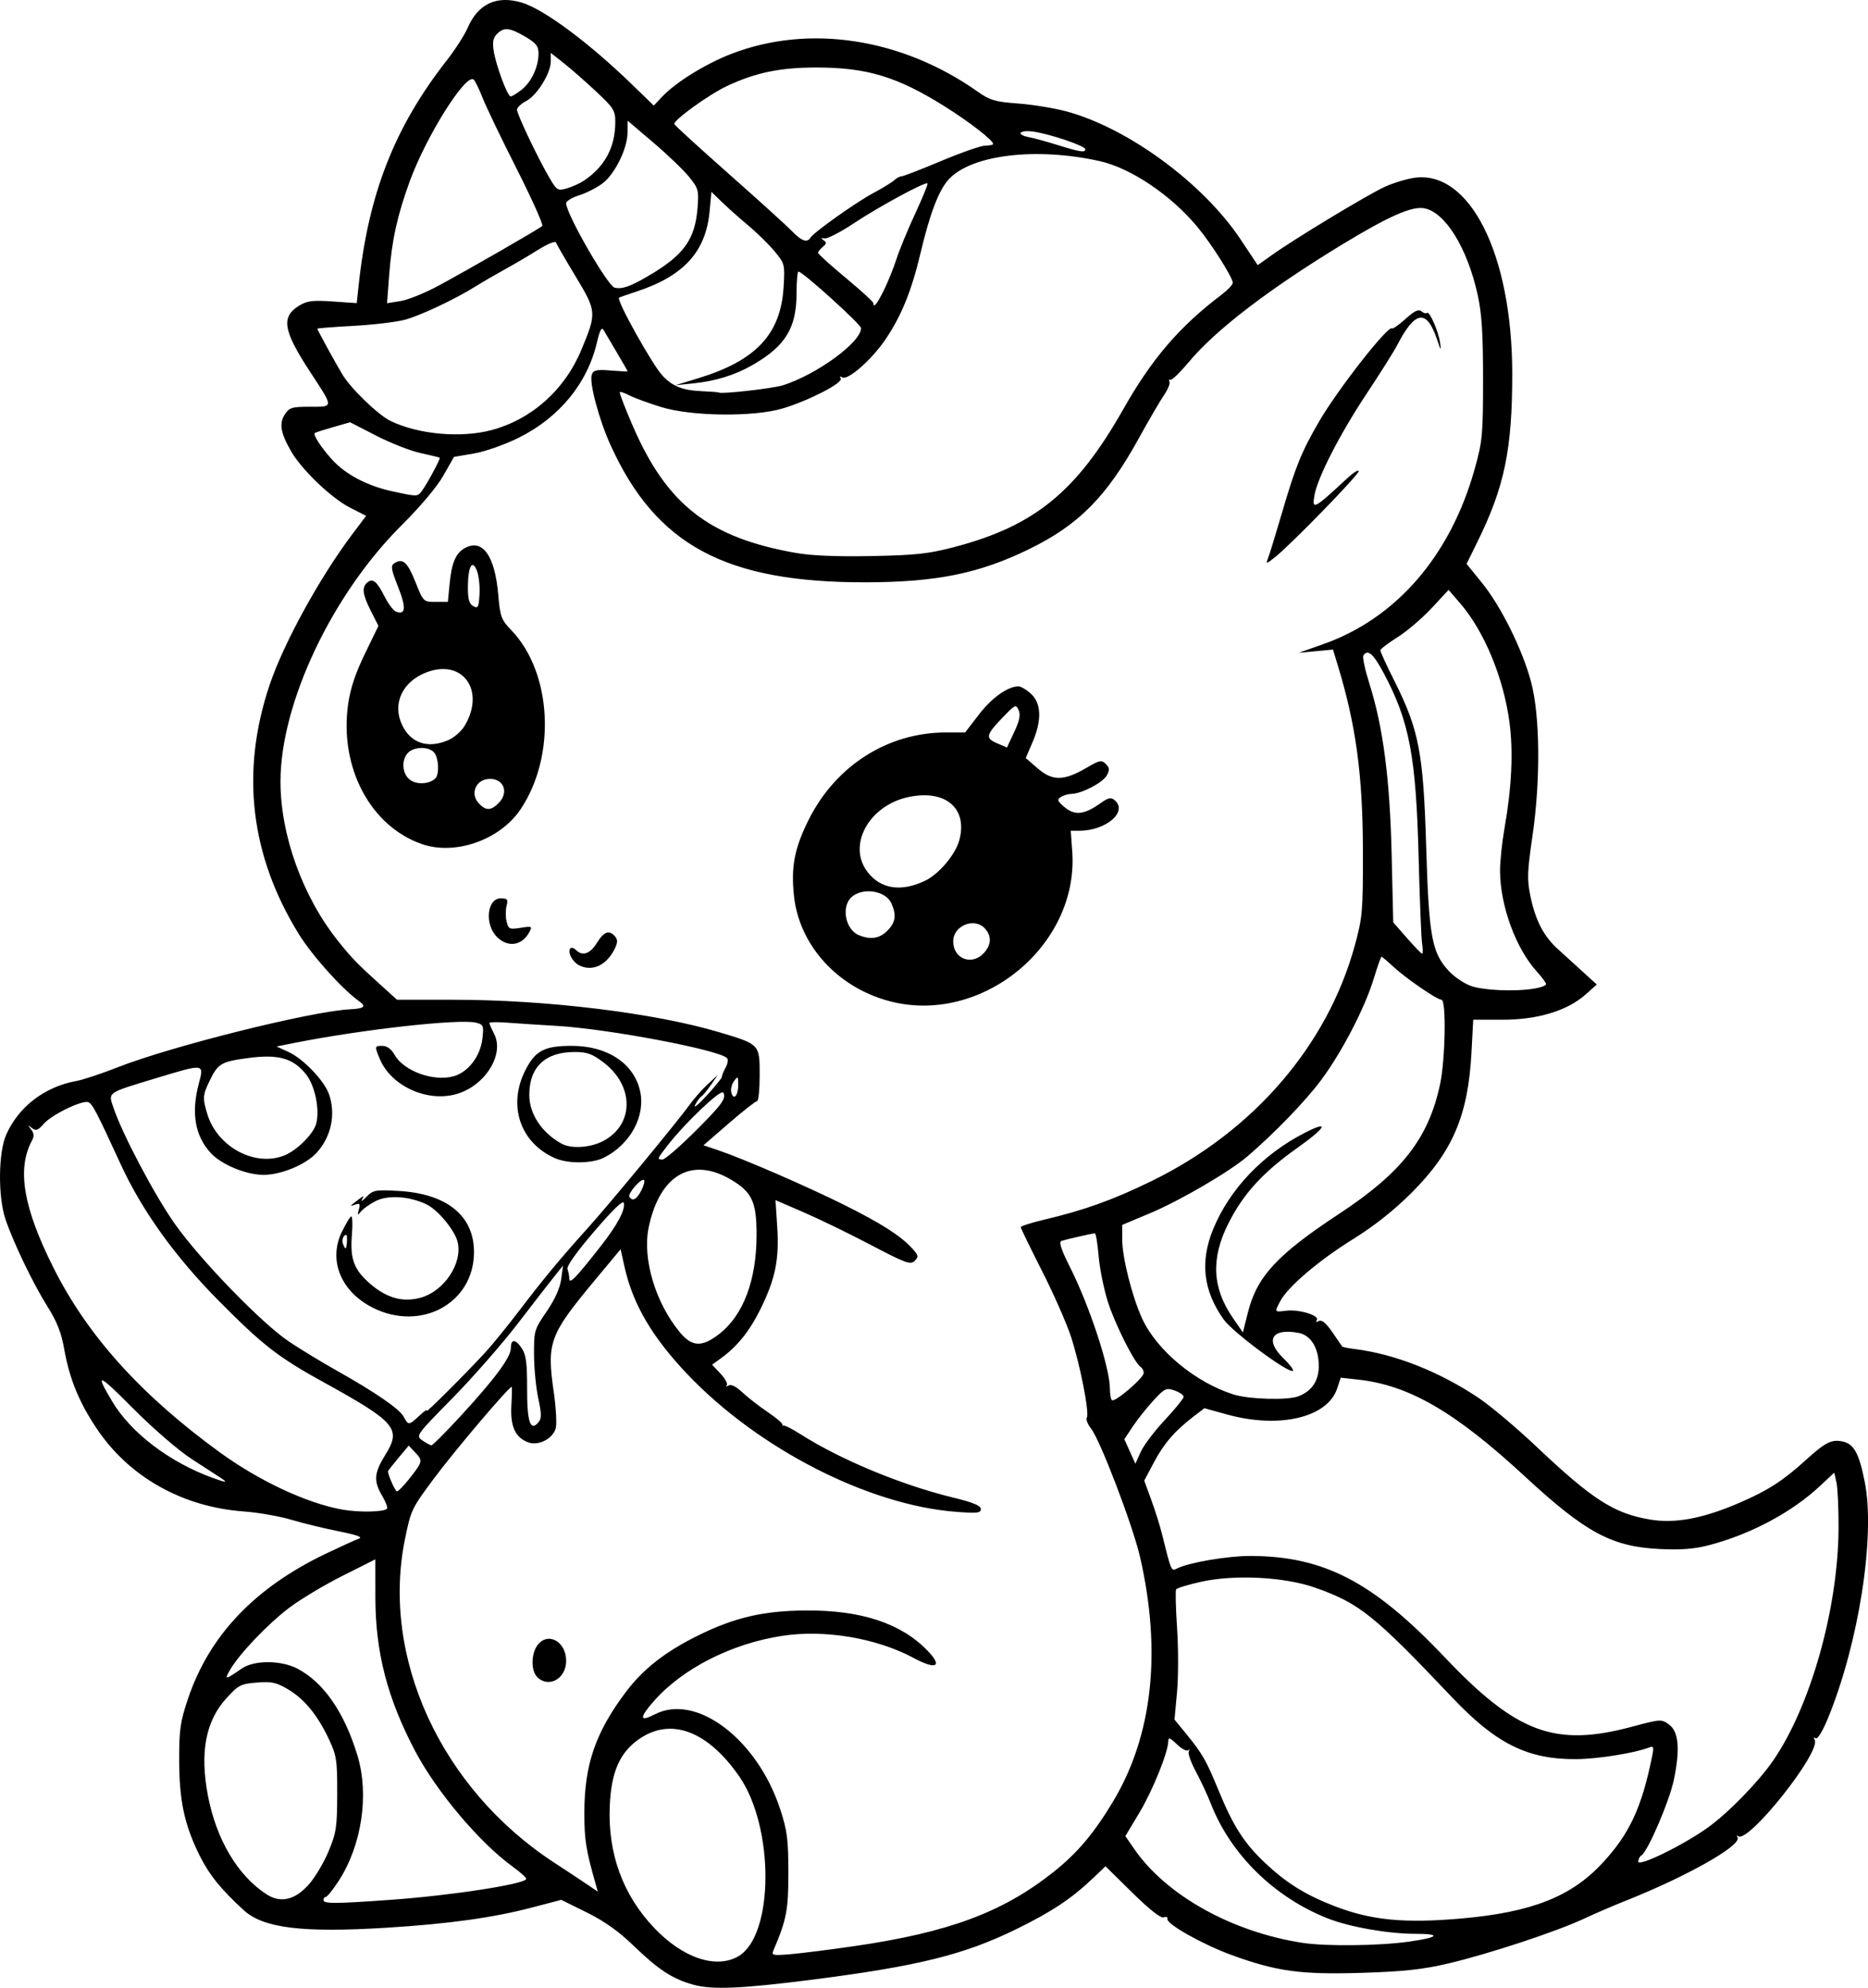 <?xml version="1.0" encoding="UTF-8" standalone="no"?>
<!-- Created with Inkscape (http://www.inkscape.org/) -->

<svg
   width="160.894mm"
   height="171.172mm"
   viewBox="0 0 160.894 171.172"
   version="1.1"
   id="svg1"
   xml:space="preserve"
   xmlns="http://www.w3.org/2000/svg"
   xmlns:svg="http://www.w3.org/2000/svg"><defs
     id="defs1" /><g
     id="layer1"
     transform="translate(-154.769,-545.551)"><path
       style="fill:#000000"
       d="m 214.453,716.449 c -1.796,-0.506 -2.974,-1.281 -5.176,-3.407 -1.235,-1.192 -2.481,-2.072 -3.983,-2.813 l -2.186,-1.078 -2.499,0.656 c -3.36,0.883 -7.19,1.415 -12.573,1.747 -7.226,0.446 -10.583,0.035 -12.267,-1.505 -1.974,-1.805 -2.995,-3.071 -3.819,-4.739 -1.306,-2.642 -1.745,-4.707 -1.75,-8.237 -0.003,-2.567 0.098,-3.266 0.754,-5.22 1.842,-5.481 5.756,-9.592 11.942,-12.541 1.237,-0.59 2.487,-1.157 2.778,-1.26 0.372,-0.132 -0.139,-0.32 -1.72,-0.634 -1.237,-0.246 -3.082,-0.695 -4.101,-0.998 -1.019,-0.303 -2.857,-0.625 -4.085,-0.714 -5.298,-0.386 -9.885,-2.972 -12.679,-7.149 -1.526,-2.281 -2.342,-4.289 -2.802,-6.893 -0.24,-1.359 -0.625,-2.329 -1.426,-3.598 -1.213,-1.921 -2.92,-5.463 -3.616,-7.506 -0.659,-1.934 -0.628,-5.746 0.06,-7.302 1.063,-2.403 3.309,-4.123 6.027,-4.616 0.582,-0.106 2.189,-0.638 3.572,-1.183 4.572,-1.803 16.613,-4.813 19.966,-4.991 1.299,-0.069 1.481,-0.232 0.803,-0.719 -1.462,-1.051 -4.024,-3.909 -5.176,-5.775 -4.173,-6.759 -5.019,-13.961 -2.515,-21.419 1.207,-3.595 4.312,-9.257 7.127,-12.996 l 1.195,-1.587 -1.39,-0.707 c -1.589,-0.808 -4.129,-3.232 -5.057,-4.826 -0.92,-1.581 -1.066,-2.422 -0.557,-3.201 0.388,-0.592 0.609,-0.66 2.174,-0.66 2.056,0 2.056,0.126 0.004,-3.007 -2.332,-3.56 -2.524,-4.737 -0.931,-5.706 0.676,-0.411 1.16,-0.47 2.88,-0.352 l 2.067,0.142 0.168,-1.558 c 0.85,-7.894 3.089,-13.596 7.601,-19.365 0.717,-0.917 1.52,-2.167 1.784,-2.778 0.896,-2.074 2.496,-2.823 4.66,-2.18 1.897,0.563 5.785,3.451 9.517,7.07 l 1.856,1.799 0.729,-0.772 c 1.172,-1.241 3.741,-2.829 5.969,-3.688 6.686,-2.578 14.679,-1.347 21.215,3.269 1.043,0.736 1.485,0.866 3.44,1.01 1.234,0.09 3.098,0.392 4.143,0.67 5.316,1.414 11.821,6.187 15.054,11.046 l 1.468,2.206 1.24,-0.883 c 2.007,-1.428 8.273,-5.212 9.707,-5.863 0.728,-0.33 1.868,-0.679 2.533,-0.775 4.786,-0.69 8.435,6.592 8.443,16.852 0.005,6.522 -0.664,9.756 -3,14.499 l -0.933,1.895 1.327,1.635 c 1.643,2.026 3.474,5.717 4.224,8.515 0.78,2.912 0.831,8.459 0.122,13.303 -0.447,3.054 -0.47,3.727 -0.177,5.145 0.433,2.095 1.137,3.459 2.36,4.567 0.538,0.487 1.513,1.375 2.168,1.972 l 1.191,1.086 -0.971,0.863 c -1.567,1.393 -4.112,2.167 -7.129,2.167 h -2.544 l -0.147,2.79 c -0.288,5.468 -1.624,8.585 -5.209,12.159 -1.485,1.48 -3.2,2.834 -5.015,3.959 -2.93,1.817 -5.623,4.113 -6.253,5.331 -0.5,0.968 -0.519,0.939 0.526,0.817 1.114,-0.13 2.871,0.408 2.626,0.804 -0.097,0.156 -0.062,0.214 0.076,0.128 0.347,-0.214 0.675,0.049 1.411,1.132 0.346,0.509 0.66,0.968 0.698,1.019 0.038,0.051 0.523,0.149 1.078,0.219 3.467,0.432 7.295,1.943 10.685,4.217 1.03,0.691 3.266,2.574 4.968,4.185 4.82,4.559 6.667,5.748 9.751,6.276 2.201,0.377 4.629,-0.083 7.851,-1.487 2.364,-1.03 3.647,-1.86 5.572,-3.606 1.693,-1.536 2.224,-1.812 3.146,-1.635 1.021,0.195 1.467,0.995 1.967,3.533 0.914,4.641 -0.521,13.834 -3.167,20.287 -0.471,1.148 -0.899,1.849 -1.067,1.745 -0.166,-0.103 -0.203,-0.047 -0.09,0.135 0.617,0.998 -5.78,9.035 -6.601,8.294 -0.114,-0.103 -0.131,-0.054 -0.038,0.109 0.385,0.675 -4.317,3.341 -9.578,5.432 -1.074,0.427 -2.729,1.139 -3.678,1.583 -2.362,1.104 -8.203,3.03 -11.638,3.837 -2.238,0.526 -3.825,0.698 -7.485,0.813 -5.222,0.164 -7.325,-0.123 -11.183,-1.528 -2.473,-0.9 -5.634,-2.675 -5.54,-3.109 0.035,-0.161 -0.113,-0.226 -0.327,-0.143 -0.251,0.096 -1.214,-0.661 -2.701,-2.124 l -2.31,-2.274 -1.067,1.018 c -1.839,1.754 -3.545,2.889 -6.588,4.384 -4.512,2.215 -8.501,3.203 -17.63,4.366 -6.114,0.779 -8.614,0.882 -10.247,0.422 z m 3.928,-2.448 c 3.06,-1.807 3.097,-11.095 0.062,-15.475 -2.736,-3.949 -5.917,-5.125 -8.655,-3.201 -1.648,1.158 -2.375,2.829 -2.5,5.744 -0.176,4.099 1.131,7.673 3.849,10.522 2.465,2.584 5.334,3.538 7.244,2.41 z m 9.945,-0.86 c 8.174,-1.188 12.812,-2.914 17.193,-6.396 2.035,-1.617 3.471,-3.318 5.12,-6.062 3.394,-5.648 4.195,-12.858 2.333,-21.018 -0.617,-2.704 -3.425,-10.073 -4.228,-11.093 -0.292,-0.372 -0.457,-0.796 -0.366,-0.943 0.243,-0.393 -0.576,-4.574 -1.371,-6.996 -0.379,-1.155 -1.505,-3.705 -2.503,-5.667 -0.998,-1.962 -1.814,-3.645 -1.814,-3.739 0,-0.095 0.91,-0.386 2.021,-0.648 3.439,-0.811 5.923,-1.703 9.223,-3.313 8.806,-4.296 15.185,-11.696 17.542,-20.353 0.647,-2.377 0.692,-2.912 0.682,-8.101 -0.013,-6.517 -0.592,-10.799 -2.155,-15.938 l -0.421,-1.386 -1.474,0.139 -1.474,0.139 2.117,-0.748 c 6.29,-2.223 10.953,-7.621 13.039,-15.094 0.666,-2.388 0.716,-2.927 0.717,-7.727 2.8e-4,-3.966 -0.108,-5.649 -0.468,-7.276 -0.893,-4.031 -2.787,-7.094 -4.598,-7.434 -1.058,-0.199 -3.058,0.682 -7.04,3.102 -6.333,3.848 -10.927,7.367 -13.241,10.141 -0.734,0.879 -1.441,1.566 -1.571,1.526 -0.131,-0.04 -0.171,0.035 -0.089,0.167 0.082,0.132 -0.136,0.659 -0.484,1.171 -0.348,0.512 -1.311,2.163 -2.141,3.669 -2.799,5.08 -5.195,7.497 -9.513,9.598 -4.267,2.076 -7.948,2.821 -14.001,2.835 -12.087,0.027 -18.087,-3.193 -21.999,-11.804 -1.011,-2.225 -1.866,-5.444 -1.618,-6.09 0.148,-0.387 0.421,-0.444 1.629,-0.344 0.798,0.066 1.451,0.095 1.451,0.065 0,-0.031 -0.414,-0.755 -0.919,-1.609 -0.506,-0.854 -1.023,-1.729 -1.15,-1.945 -0.165,-0.281 -0.326,0.018 -0.568,1.058 -0.824,3.54 -3.245,6.487 -6.762,8.23 -1.187,0.588 -2.879,1.182 -3.839,1.346 l -1.716,0.294 -0.914,1.611 c -0.544,0.959 -1.991,2.681 -3.577,4.257 -6.01,5.97 -10.442,15.33 -10.451,22.072 -0.006,4.614 1.905,9.918 4.948,13.731 1.218,1.526 1.626,1.945 3.847,3.951 l 1.245,1.124 h 4.851 c 8.053,0 17.382,1.142 22.942,2.809 3.453,1.035 3.44,1.021 3.44,3.679 0,1.234 -0.101,2.243 -0.225,2.243 -0.124,0 -1.213,0.855 -2.42,1.9 l -2.195,1.9 1.296,0.437 c 2.117,0.714 7.7,3.137 10.821,4.696 3.199,1.598 4.822,2.633 5.821,3.709 0.586,0.632 0.613,0.749 0.253,1.109 -0.36,0.36 -0.757,0.216 -3.767,-1.363 -1.851,-0.971 -4.458,-2.238 -5.793,-2.815 l -2.428,-1.05 0.15,2.311 c 0.18,2.785 -0.161,4.467 -1.433,7.05 -0.939,1.908 -1.994,3.226 -3.399,4.246 l -0.78,0.566 0.731,0.775 c 0.402,0.426 0.64,0.875 0.529,0.997 -0.111,0.122 -0.043,0.131 0.151,0.018 0.226,-0.13 0.657,0.082 1.191,0.585 0.46,0.434 1.456,1.208 2.212,1.719 0.756,0.511 1.322,1.003 1.257,1.092 -0.065,0.089 -0.048,0.111 0.039,0.049 0.086,-0.062 0.771,0.279 1.521,0.758 3.399,2.171 8.676,4.364 13.072,5.433 1.766,0.429 2.447,0.708 2.447,1.002 0,0.346 -0.323,0.381 -2.183,0.236 -7.537,-0.588 -17.021,-5.454 -23.099,-11.851 -3.046,-3.207 -4.7,-6.035 -5.415,-9.262 l -0.331,-1.494 -2.124,2.553 c -4.044,4.859 -4.255,5.431 -3.623,9.834 0.183,1.28 0.257,2.634 0.163,3.009 -0.229,0.913 -1.498,1.568 -2.384,1.231 -1.111,-0.422 -1.543,-1.376 -1.442,-3.177 0.05,-0.879 0.063,-1.598 0.029,-1.597 -0.26,0.002 -4.927,5.502 -6.735,7.938 -1.881,2.533 -1.938,2.654 -2.446,5.112 -2.111,10.222 3.087,21.54 12.814,27.899 1.237,0.809 2.595,1.706 3.017,1.995 l 0.768,0.524 -0.18,-0.633 c -0.854,-3.011 -0.982,-3.818 -0.98,-6.19 0.003,-4.105 0.964,-6.899 3.559,-10.351 1.497,-1.992 3.389,-3.477 6.209,-4.873 3.151,-1.561 5.649,-2.143 9.302,-2.168 4.76,-0.033 8.19,1.095 10.471,3.444 1.351,1.391 0.788,1.703 -1.175,0.649 -3.193,-1.714 -7.634,-2.466 -11.293,-1.912 -4.394,0.665 -8.635,2.823 -11.113,5.655 -1.248,1.427 -1.21,1.792 0.114,1.106 3.558,-1.84 8.815,2.137 10.792,8.165 0.606,1.847 0.702,2.587 0.705,5.445 0.004,3.253 -0.149,4.051 -1.278,6.703 -0.191,0.449 -0.082,0.475 1.484,0.342 0.93,-0.079 3.382,-0.389 5.449,-0.689 z m -27.288,-23.176 c -0.533,-0.533 -0.535,-1.943 -0.004,-2.7 0.874,-1.248 2.499,-0.396 2.499,1.31 0,1.537 -1.508,2.377 -2.495,1.39 z m 30.304,-58.211 c -4.471,-1.202 -7.742,-4.825 -8.189,-9.071 -0.262,-2.491 0.044,-4.081 1.253,-6.512 2.331,-4.683 6.824,-7.546 11.843,-7.546 h 1.649 l 1.194,-1.552 c 1.107,-1.439 2.484,-2.417 3.402,-2.417 0.211,0 0.699,0.292 1.084,0.649 0.892,0.827 0.934,2.281 0.12,4.174 l -0.58,1.349 1.041,0.9 c 1.26,1.089 2.258,1.076 4.19,-0.057 1.129,-0.662 1.303,-0.697 1.663,-0.336 0.325,0.325 0.342,0.516 0.091,0.985 -0.331,0.619 -2.164,1.578 -3.047,1.594 -0.291,0.005 -0.708,0.13 -0.926,0.277 -0.334,0.225 -0.277,0.366 0.366,0.894 0.869,0.714 1.686,0.614 3.082,-0.381 0.646,-0.46 0.88,-0.509 1.192,-0.251 1.187,0.985 -0.729,2.638 -3.056,2.638 h -0.719 l 0.128,1.79 c 0.581,8.124 -7.854,15.004 -15.781,12.872 z m 8.164,-4.129 c 0.653,-0.701 0.69,-1.462 0.102,-2.112 -0.903,-0.998 -2.737,-0.262 -2.737,1.1 0,1.511 1.599,2.125 2.636,1.012 z m -8.312,-1.922 c 0.714,-0.714 0.808,-1.359 0.345,-2.376 -0.495,-1.086 -2.47,-1.387 -3.426,-0.523 -0.913,0.827 -0.527,2.812 0.639,3.281 1.008,0.406 1.773,0.286 2.442,-0.383 z m 3.223,-4.294 c 1.219,-0.574 2.641,-2.253 2.982,-3.521 0.734,-2.727 -1.187,-4.366 -4.349,-3.709 -3.451,0.717 -5.345,4.191 -3.537,6.49 1.134,1.442 2.861,1.703 4.904,0.74 z m 8.09,-14.7 c -0.23,-0.515 -0.294,-0.49 -1.245,0.489 -1.582,1.628 -1.658,1.908 -0.634,2.348 l 0.873,0.375 0.624,-1.334 c 0.457,-0.977 0.559,-1.48 0.382,-1.878 z M 204.663,628.683 c -0.597,-0.294 -1.049,-1.178 -0.753,-1.474 0.088,-0.088 0.302,-0.02 0.474,0.152 0.557,0.557 1.209,0.334 1.795,-0.613 0.614,-0.993 1.071,-1.152 1.572,-0.548 0.244,0.294 0.226,0.547 -0.083,1.144 -0.7,1.353 -1.895,1.885 -3.005,1.339 z m -7.095,-2.452 c -1.081,-1.081 -0.856,-3.319 0.334,-3.319 0.574,0 0.64,0.088 0.496,0.661 -0.091,0.364 -0.088,0.972 0.007,1.351 0.16,0.636 0.254,0.677 1.208,0.524 0.972,-0.155 1.018,-0.134 0.752,0.363 -0.632,1.181 -1.852,1.364 -2.796,0.42 z m -6.461,-7.996 c -4.44,-1.536 -7.12,-6.614 -6.354,-12.038 0.191,-1.353 0.627,-2.664 1.442,-4.343 l 1.169,-2.405 -0.647,-1.278 c -0.727,-1.436 -0.804,-2.051 -0.307,-2.463 0.469,-0.389 0.816,-0.104 1.489,1.222 0.317,0.626 0.758,1.207 0.979,1.292 0.835,0.32 0.891,-0.339 0.181,-2.128 -0.603,-1.521 -0.653,-1.83 -0.329,-2.039 0.727,-0.467 1.134,-0.107 1.818,1.606 0.685,1.714 0.69,1.72 1.742,1.72 h 1.055 l 0.153,-1.587 c 0.173,-1.796 0.538,-2.633 1.333,-3.059 1.509,-0.808 2.565,0.68 2.852,4.018 0.165,1.917 0.253,2.155 1.133,3.073 3.503,3.651 3.871,10.816 0.793,15.413 -1.767,2.639 -5.618,3.997 -8.504,2.998 z m 6.605,-3.525 c 0.962,-0.962 0.393,-2.225 -0.934,-2.073 -1.059,0.121 -1.504,1.28 -0.793,2.065 0.612,0.677 1.056,0.679 1.727,0.008 z m -5.446,-2.127 c 0.357,-0.349 0.295,-1.751 -0.099,-2.225 -0.441,-0.531 -1.709,-0.528 -2.242,0.005 -0.62,0.62 -0.526,1.858 0.18,2.357 0.594,0.42 1.66,0.353 2.161,-0.136 z m 1.083,-3.281 c 0.501,-0.21 1.142,-0.759 1.423,-1.222 1.844,-3.032 -0.129,-5.832 -3.266,-4.633 -2.084,0.796 -2.971,2.703 -2.106,4.527 0.746,1.573 2.197,2.061 3.949,1.328 z m 2.508,-14.576 c -0.407,-1.07 -0.781,-0.411 -0.787,1.384 -0.003,1.038 0.11,1.44 0.459,1.637 0.409,0.23 0.472,0.114 0.541,-0.996 0.043,-0.691 -0.053,-1.602 -0.214,-2.025 z m 68.112,-1.053 c 0.119,-0.29 0.668,-2.075 1.221,-3.966 1.165,-3.988 1.688,-5.272 3.21,-7.886 1.605,-2.756 5.95,-8.301 6.261,-7.99 0.068,0.068 0.591,-0.298 1.162,-0.814 0.768,-0.694 1.125,-0.865 1.374,-0.659 0.185,0.153 0.399,0.216 0.475,0.139 0.208,-0.208 0.989,1.561 1.134,2.57 0.108,0.748 0.069,0.707 -0.259,-0.272 -0.889,-2.661 -1.894,-2.518 -3.443,0.492 -0.262,0.509 -1.463,2.414 -2.669,4.233 -2.26,3.409 -4.183,7.157 -4.446,8.665 -0.231,1.32 -0.083,1.244 2.813,-1.44 0.546,-0.506 0.992,-0.784 0.992,-0.618 0,0.322 -5.826,6.309 -7.214,7.413 -0.735,0.584 -0.804,0.599 -0.612,0.132 z m 12.105,119.084 c 2.634,-0.368 2.907,-0.681 0.595,-0.681 -2.324,-4.6e-4 -5.643,-0.582 -7.519,-1.318 -4.589,-1.8 -8.363,-5.489 -10.07,-9.843 -0.303,-0.774 -0.897,-2.047 -1.32,-2.831 -0.423,-0.783 -0.692,-1.557 -0.6,-1.72 0.093,-0.162 0.068,-0.204 -0.054,-0.093 -0.122,0.111 -0.558,-0.119 -0.968,-0.513 -0.6,-0.575 -0.746,-0.626 -0.746,-0.263 0,0.93 -1.349,4.263 -2.501,6.18 l -1.193,1.986 0.756,1.099 c 2.756,4.005 8.428,7.166 14.531,8.099 1.987,0.304 6.556,0.253 9.09,-0.102 z m 4.594,-2.002 c 5.993,-0.531 9.391,-1.858 12.065,-4.713 2.378,-2.539 3.444,-4.818 4.341,-9.285 0.161,-0.803 0.128,-0.879 -0.312,-0.71 -1.236,0.475 -4.379,0.974 -6.217,0.988 -4.191,0.032 -6.907,-1.314 -10.68,-5.292 -6.781,-7.15 -7.996,-8.123 -11.828,-9.476 -2.623,-0.926 -6.933,-1.147 -9.824,-0.504 -1.11,0.247 -2.075,0.541 -2.144,0.654 -0.07,0.113 -0.031,1.622 0.085,3.355 0.116,1.733 0.114,4.209 -0.006,5.503 l -0.217,2.352 0.999,1.221 c 1.408,1.721 1.72,2.267 2.821,4.94 1.244,3.02 2.184,4.486 3.953,6.158 1.852,1.751 3.5,2.778 6.022,3.751 3.158,1.218 6.014,1.494 10.942,1.058 z m -92.266,-1.603 c 5.294,-0.379 11.691,-1.371 11.691,-1.812 0,-0.111 -0.506,-0.567 -1.124,-1.014 -2.9,-2.096 -6.608,-6.492 -8.472,-10.042 -2.374,-4.521 -3.392,-8.471 -3.396,-13.175 l -0.003,-3.28 -2.839,1.427 c -1.561,0.785 -3.617,2.017 -4.569,2.737 -1.855,1.404 -4.283,3.949 -5.1,5.345 -0.527,0.901 -0.435,0.892 0.998,-0.102 1.066,-0.739 3.38,-0.734 4.806,0.011 2.246,1.173 4.035,3.761 5.159,7.46 1.034,3.405 0.372,7.781 -1.642,10.858 -0.481,0.734 -0.965,1.335 -1.077,1.335 -0.111,0 -0.203,0.119 -0.203,0.265 0,0.334 0.942,0.332 5.771,-0.014 z m -7.054,-1.301 c 0.531,-0.591 1.301,-1.876 1.711,-2.856 0.674,-1.612 0.746,-2.084 0.754,-4.957 0.008,-2.916 -0.05,-3.301 -0.715,-4.719 -0.973,-2.076 -2.128,-3.481 -3.546,-4.312 -0.999,-0.585 -1.404,-0.671 -2.674,-0.566 -1.385,0.115 -1.582,0.218 -2.627,1.372 -1.768,1.953 -2.277,4.637 -1.58,8.328 0.718,3.802 2.579,6.939 5.065,8.539 1.2,0.773 2.424,0.491 3.612,-0.829 z m 120.491,-4.904 c 1.762,-1.255 4.38,-3.936 5.661,-5.798 3.224,-4.686 5.595,-13.117 5.626,-20.003 0.007,-1.677 -0.072,-3.439 -0.177,-3.916 l -0.191,-0.868 -1.236,1.156 c -2.42,2.264 -5.979,4.16 -9.564,5.095 -1.257,0.328 -2.397,0.416 -4.233,0.328 -4.13,-0.198 -6.374,-1.405 -11.605,-6.242 -6.02,-5.566 -9.977,-7.864 -14.37,-8.346 l -1.501,-0.165 -0.307,0.929 c -0.827,2.505 -4.987,3.486 -9.492,2.237 l -1.942,-0.538 -0.916,0.699 c -1.613,1.23 -2.576,2.341 -3.432,3.959 l -0.835,1.578 0.61,1.671 c 0.335,0.919 0.747,2.229 0.915,2.91 0.796,3.226 0.803,3.244 1.281,2.994 0.975,-0.51 4.364,-1.093 6.325,-1.089 6.331,0.014 10.577,2.222 16.718,8.693 6.235,6.57 9.523,7.792 16.171,6.01 2.455,-0.658 2.529,-0.663 3.175,-0.189 0.842,0.617 0.974,2.112 0.421,4.765 -0.385,1.844 -2.241,6.167 -2.795,6.51 -0.149,0.092 -0.272,0.33 -0.272,0.529 0,0.481 3.824,-1.383 5.966,-2.908 z M 188.101,675.474 c 0.084,-0.084 -0.101,-0.581 -0.41,-1.104 -0.762,-1.292 -0.709,-1.973 0.279,-3.562 1.385,-2.228 0.9,-2.794 -5.339,-6.235 -3.917,-2.16 -5.234,-3.184 -9.041,-7.028 -3.752,-3.789 -6.592,-7.746 -8.432,-11.75 -2.083,-4.53 -2.43,-5.195 -2.786,-5.331 -0.524,-0.201 -3.157,1.079 -3.844,1.869 -0.491,0.565 -0.663,0.625 -1.01,0.354 -0.367,-0.286 -0.375,-0.271 -0.07,0.12 0.254,0.325 0.275,0.585 0.075,0.959 -1.314,2.455 -0.755,5.761 1.853,10.959 2.925,5.832 7.508,10.923 14.26,15.844 3.442,2.509 7.57,4.44 10.646,4.982 1.406,0.248 3.539,0.206 3.819,-0.074 z m 1.845,-2.49 c 1.238,-1.557 1.259,-1.638 0.618,-2.32 l -0.59,-0.628 -0.893,1.069 c -0.491,0.588 -0.893,1.1 -0.893,1.137 0,0.337 0.625,1.734 0.775,1.734 0.107,0 0.549,-0.446 0.983,-0.992 z m -16.136,-0.148 c -0.268,-0.173 -1.399,-0.908 -2.514,-1.632 -1.162,-0.755 -3.32,-2.617 -5.056,-4.363 -3.055,-3.072 -3.333,-3.162 -1.787,-0.578 1.61,2.69 4.934,5.211 8.652,6.56 1.147,0.416 1.332,0.42 0.704,0.013 z m 81.284,-5 c 0.891,-0.953 1.621,-1.854 1.621,-2.004 0,-0.149 -0.35,-0.393 -0.778,-0.542 -0.721,-0.251 -0.854,-0.188 -1.825,0.865 -0.576,0.625 -1.374,1.63 -1.774,2.234 l -0.727,1.098 0.476,1.056 0.476,1.056 0.455,-1.016 c 0.25,-0.559 1.184,-1.795 2.075,-2.748 z m -60.701,-0.292 c 2.971,-3.218 4.377,-5.113 4.377,-5.897 0,-0.827 0.404,-0.808 0.963,0.046 0.349,0.532 0.444,1.285 0.437,3.435 -0.01,2.874 0.282,3.737 0.982,2.895 0.271,-0.326 0.267,-0.72 -0.021,-2.054 -0.196,-0.908 -0.361,-2.603 -0.366,-3.767 -0.009,-2.054 0.023,-2.164 1.083,-3.708 0.707,-1.031 1.15,-2.01 1.255,-2.778 l 0.162,-1.186 -0.726,0.906 c -0.399,0.499 -1.83,2.344 -3.181,4.101 -1.35,1.757 -3.881,4.646 -5.624,6.42 -3.142,3.198 -3.164,3.229 -2.579,3.638 0.324,0.227 0.674,0.413 0.777,0.413 0.103,0 1.211,-1.109 2.461,-2.463 z m -3.467,-0.116 c 0.431,-0.4 0.694,-0.572 0.584,-0.381 -0.208,0.363 3.176,-3.005 5.03,-5.006 0.592,-0.639 1.892,-2.233 2.889,-3.543 2.122,-2.788 3.603,-4.576 5.914,-7.137 1.884,-2.087 7.736,-9.17 8.817,-10.67 0.388,-0.538 1.092,-1.335 1.566,-1.772 l 0.862,-0.794 -0.587,0.852 c -0.323,0.469 -0.699,0.922 -0.837,1.007 -0.138,0.085 -0.376,0.416 -0.529,0.736 -0.153,0.319 0.314,-0.069 1.039,-0.863 0.725,-0.794 1.3,-1.508 1.279,-1.587 -0.021,-0.079 0.117,-0.424 0.307,-0.767 0.19,-0.343 0.245,-0.722 0.122,-0.841 -0.734,-0.717 -10.21,-2.508 -14.643,-2.768 -1.528,-0.09 -3.463,-0.216 -4.299,-0.28 -0.837,-0.064 -1.521,-0.052 -1.521,0.028 0,0.08 0.183,0.5 0.407,0.933 0.941,1.819 -0.854,4.59 -3.385,5.227 -2.517,0.634 -5.503,-0.779 -6.456,-3.056 -0.465,-1.11 -0.46,-1.133 0.239,-1.131 0.38,0.001 0.754,0.281 1.035,0.775 0.788,1.385 3.313,2.312 5.043,1.851 1.286,-0.343 2.345,-1.72 2.52,-3.277 0.123,-1.091 0.083,-1.188 -0.551,-1.347 -1.419,-0.356 -9.904,0.594 -15.757,1.764 l -1.425,0.285 1.028,0.472 c 1.296,0.595 3.115,2.505 3.507,3.682 0.579,1.739 0.16,3.646 -1.102,5.019 -0.92,1.001 -3.051,1.882 -4.551,1.882 -1.501,0 -3.632,-0.881 -4.551,-1.882 -1.359,-1.479 -1.698,-3.457 -1.026,-5.985 0.461,-1.733 0.508,-1.728 -3.712,-0.449 -4.258,1.291 -4.099,1.179 -3.632,2.559 0.773,2.287 3.559,7.551 5.289,9.994 2.216,3.13 7.507,8.578 9.844,10.135 0.966,0.644 2.769,1.741 4.006,2.436 3.422,1.925 5.489,3.344 5.849,4.018 0.409,0.764 0.439,0.762 1.387,-0.119 z m -4.052,-9.27 c -2.742,-1.381 -3.845,-4.08 -2.664,-6.519 0.321,-0.664 0.679,-1.266 0.795,-1.338 0.116,-0.072 0.149,0.638 0.074,1.578 -0.169,2.109 0.178,3.027 1.61,4.253 1.415,1.212 2.81,1.587 4.321,1.164 2.035,-0.57 3.63,-2.991 3.171,-4.814 -0.255,-1.012 -1.714,-2.764 -2.687,-3.226 -1.485,-0.705 -3.325,-0.819 -4.383,-0.272 -0.499,0.258 -1.062,0.659 -1.252,0.891 -0.301,0.369 -0.324,0.348 -0.181,-0.171 0.135,-0.491 0.08,-0.564 -0.317,-0.421 -0.517,0.186 -0.49,0.146 0.298,-0.449 0.454,-0.343 0.488,-0.342 0.292,0.009 -0.122,0.218 0.051,0.115 0.385,-0.23 0.563,-0.581 0.764,-0.618 2.751,-0.507 4.165,0.231 6.509,2.128 6.509,5.266 0,4.389 -4.551,6.888 -8.722,4.788 z m -2.218,-5.772 c 0.027,-0.473 -0.045,-0.603 -0.234,-0.414 -0.15,0.15 -0.202,0.46 -0.114,0.688 0.223,0.581 0.302,0.519 0.348,-0.274 z m 17.931,-7.095 c -2.991,-1.302 -4.098,-4.507 -2.598,-7.518 0.869,-1.744 1.647,-2.161 4.03,-2.161 3.049,0 5.329,1.496 5.875,3.857 0.502,2.167 -0.817,4.618 -3.106,5.771 -1.02,0.514 -3.081,0.539 -4.201,0.051 z m 4.092,-1.462 c 2.708,-1.381 2.752,-4.743 0.09,-6.776 -0.99,-0.756 -1.418,-0.912 -2.505,-0.912 -2.534,0 -3.905,1.296 -3.905,3.691 0,1.643 1.068,3.26 2.778,4.203 0.822,0.453 2.433,0.36 3.542,-0.206 z m 46.597,19.952 c 0,-0.196 -0.116,-0.428 -0.258,-0.516 -0.522,-0.323 -2.212,-3.678 -2.825,-5.611 -0.348,-1.095 -0.707,-2.871 -0.797,-3.947 -0.091,-1.076 -0.237,-1.953 -0.325,-1.95 -0.251,0.01 -2.504,0.524 -2.878,0.656 -0.239,0.085 -0.025,0.74 0.74,2.261 1.691,3.362 3.433,8.669 3.433,10.455 0,0.452 0.076,0.897 0.17,0.991 0.236,0.236 2.741,-1.902 2.741,-2.339 z m 13.319,2.01 c 1.161,-0.441 1.762,-1.331 1.762,-2.605 0,-1.551 -0.674,-2.656 -1.741,-2.857 -2.301,-0.432 -2.926,0.613 -1.306,2.185 0.53,0.514 0.9,0.998 0.823,1.075 -0.304,0.304 -5.171,-3.297 -5.966,-4.413 -1.762,-2.474 -2.054,-4.984 -0.906,-7.78 1.408,-3.429 4.257,-6.428 7.866,-8.282 2.204,-1.132 1.898,-0.498 -0.622,1.29 -2.97,2.107 -4.657,3.957 -5.941,6.517 -1.508,3.003 -1.387,5.531 0.388,8.11 l 0.869,1.262 0.435,-1.73 c 0.781,-3.101 2.515,-4.972 7.893,-8.512 5.377,-3.539 7.673,-6.495 8.657,-11.14 0.458,-2.162 0.543,-7.268 0.121,-7.268 -0.386,0 -3.107,-1.872 -4.183,-2.877 -0.487,-0.455 -0.929,-0.827 -0.982,-0.827 -0.053,0 -0.353,0.843 -0.665,1.872 -0.767,2.526 -2.741,6.335 -4.522,8.729 -1.355,1.821 -4.024,4.587 -6.343,6.574 -1.56,1.336 -5.83,3.83 -8.414,4.914 l -2.392,1.003 v 1.244 c 0,1.552 0.848,4.922 1.714,6.814 1.255,2.741 4.587,5.508 7.883,6.546 1.323,0.416 4.645,0.51 5.574,0.156 z m -49.899,-5.35 c 2.087,-1.604 3.235,-4.637 3.238,-8.557 0.003,-2.842 -0.395,-3.692 -2.228,-4.767 -3.377,-1.979 -6.11,-0.39 -7.06,4.105 -0.568,2.687 0.565,6.509 2.686,9.062 1.041,1.253 1.886,1.293 3.364,0.157 z m -10.221,-7.53 c 1.446,-1.843 2.15,-3.144 2.033,-3.755 -0.058,-0.3 -0.881,0.484 -2.548,2.425 -1.551,1.807 -2.407,3.014 -2.312,3.261 0.083,0.216 0.154,0.591 0.158,0.834 0.009,0.491 0.575,-0.096 2.669,-2.764 z m 3.524,-4.83 c 0.216,-0.418 0.326,-0.827 0.244,-0.91 -0.218,-0.218 -1.433,1.165 -1.264,1.439 0.263,0.425 0.624,0.238 1.02,-0.529 z m -30.691,-3.052 c 1.087,-0.454 2.486,-1.871 2.703,-2.738 0.312,-1.243 -0.124,-3.292 -0.905,-4.257 -1.103,-1.362 -2.371,-1.716 -4.929,-1.377 -2.359,0.313 -2.632,0.473 -3.351,1.961 -0.599,1.24 -0.617,1.483 -0.206,2.853 0.858,2.863 4.154,4.617 6.688,3.558 z m 35.163,-1.886 c 2.455,-2.428 2.893,-3.019 2.592,-3.505 -0.201,-0.325 -3.244,2.562 -4.789,4.544 -0.915,1.173 -0.932,1.22 -0.445,1.22 0.197,0 1.385,-1.016 2.642,-2.259 z m 3.88,-4.158 c 0,-0.764 -0.028,-0.79 -0.36,-0.336 -0.198,0.271 -0.304,0.709 -0.234,0.974 0.191,0.732 0.595,0.299 0.595,-0.638 z m 68.593,-8.306 c 0.546,-0.09 0.992,-0.26 0.992,-0.378 0,-0.117 -0.351,-0.598 -0.781,-1.068 -1.826,-1.999 -3.176,-5.691 -3.184,-8.703 -0.002,-0.8 0.172,-2.45 0.386,-3.667 0.621,-3.527 0.763,-6.58 0.425,-9.121 -0.508,-3.815 -2.168,-7.825 -4.23,-10.217 l -1.014,-1.176 -1.461,1.573 c -0.804,0.865 -2.123,1.99 -2.932,2.499 -0.809,0.509 -1.476,1.018 -1.483,1.13 -0.007,0.112 0.527,1.278 1.186,2.59 2.142,4.265 2.514,6.188 2.759,14.272 0.237,7.808 0.482,9.16 1.946,10.749 0.464,0.503 1.319,1.083 1.901,1.289 1.112,0.393 3.811,0.505 5.49,0.228 z m -9.688,-3.865 c -0.071,-0.473 -0.206,-3.836 -0.299,-7.474 -0.221,-8.652 -0.792,-11.664 -2.998,-15.809 -0.898,-1.688 -1.396,-2.119 -1.762,-1.526 -0.088,0.143 0.149,1.242 0.529,2.443 1.176,3.724 1.757,8.185 1.908,14.668 l 0.137,5.861 1.18,1.349 c 0.649,0.742 1.238,1.349 1.308,1.349 0.07,0 0.07,-0.387 -0.002,-0.86 z M 236.984,592.652 c 6.896,-1.809 10.508,-4.756 14.525,-11.847 2.467,-4.355 4.833,-7.116 8.447,-9.855 0.546,-0.414 0.992,-0.884 0.992,-1.046 0,-0.451 -1.813,-3.323 -3.02,-4.783 -2.269,-2.746 -5.746,-5.094 -8.433,-5.694 -5.441,-1.215 -10.986,-0.562 -12.971,1.527 -0.87,0.915 -1.649,2.927 -2.457,6.345 -0.777,3.288 -1.656,5.454 -3.038,7.49 -1.186,1.747 -3.242,3.551 -3.714,3.26 -0.197,-0.122 -0.247,-0.084 -0.133,0.101 0.226,0.366 -2.756,1.902 -4.997,2.574 -2.481,0.744 -7.851,0.684 -10.451,-0.116 -1.091,-0.336 -2.323,-0.786 -2.737,-1 -0.414,-0.214 -0.795,-0.346 -0.847,-0.294 -0.052,0.052 0.437,1.328 1.086,2.835 2.951,6.849 6.59,9.698 14.067,11.013 1.376,0.242 3.545,0.332 6.554,0.272 3.807,-0.076 4.901,-0.196 7.125,-0.779 z m -45.946,-4.731 c 0.414,-0.508 1.701,-2.882 1.603,-2.954 -0.048,-0.035 -0.793,-0.217 -1.655,-0.403 -0.862,-0.186 -2.578,-0.859 -3.814,-1.495 l -2.247,-1.156 -1.478,0.424 c -0.813,0.233 -1.517,0.459 -1.565,0.501 -0.169,0.149 0.538,1.238 1.482,2.283 1.156,1.28 3.029,2.267 5.194,2.738 2.081,0.453 2.16,0.455 2.479,0.062 z m 6.053,-5.33 c 3.473,-0.925 6.314,-3.46 7.754,-6.921 1.329,-3.193 1.321,-3.298 -0.51,-6.336 -0.877,-1.455 -1.635,-2.765 -1.684,-2.91 -0.049,-0.146 -0.734,0.139 -1.522,0.633 -0.788,0.494 -2.088,1.258 -2.888,1.698 -0.8,0.44 -1.916,1.088 -2.478,1.44 -1.798,1.125 -4.735,2.512 -6.11,2.887 -0.734,0.2 -2.733,0.439 -4.443,0.531 -1.71,0.092 -3.109,0.201 -3.109,0.243 0,0.101 1.557,2.943 2.16,3.945 0.739,1.227 3.088,3.49 4.155,4.005 2.391,1.153 6.048,1.484 8.673,0.785 z m 25.122,-3.863 c 2.933,-0.939 6.721,-3.711 6.721,-4.919 0,-0.323 -5.035,-4.872 -5.392,-4.872 -0.09,0 -0.164,0.824 -0.164,1.83 0,3.029 -0.943,4.575 -3.794,6.218 -1.488,0.858 -3.164,1.379 -5.07,1.577 l -1.587,0.165 1.984,-0.605 c 4.976,-1.517 7.11,-3.799 7.351,-7.862 0.115,-1.938 0.097,-2.011 -0.771,-3.06 -0.489,-0.591 -1.507,-1.591 -2.262,-2.222 -0.755,-0.631 -1.781,-1.543 -2.279,-2.027 l -0.906,-0.88 -0.159,1.702 c -0.324,3.469 -2.243,5.562 -6.321,6.894 -0.77,0.252 -1.435,0.486 -1.477,0.52 -0.243,0.2 2.843,5.738 3.736,6.704 0.85,0.92 1.728,1.272 3.351,1.344 0.8,0.036 1.479,0.088 1.507,0.117 0.163,0.161 4.663,-0.347 5.53,-0.625 z m 8.664,-8.138 c 0.346,-0.691 0.841,-1.912 1.099,-2.712 0.258,-0.8 0.99,-2.576 1.626,-3.945 0.636,-1.369 1.111,-2.535 1.056,-2.59 -0.173,-0.173 -4.178,1.995 -6.346,3.435 -1.142,0.759 -2.273,1.345 -2.514,1.303 -0.327,-0.058 -0.351,-0.019 -0.093,0.156 0.275,0.187 0.262,0.3 -0.066,0.573 -0.225,0.187 -0.409,0.418 -0.409,0.514 0,0.096 1.071,1.063 2.379,2.15 1.308,1.087 2.38,2.066 2.381,2.175 0.005,0.467 0.299,0.117 0.887,-1.058 z m -38.324,-0.444 c 2.755,-1.49 8.677,-4.899 8.922,-5.137 0.105,-0.102 -0.888,-2.317 -2.205,-4.923 -1.318,-2.606 -2.633,-5.342 -2.922,-6.08 -0.289,-0.738 -0.634,-1.453 -0.767,-1.589 -0.638,-0.653 -4.088,4.82 -5.531,8.774 -1.058,2.9 -1.538,5.086 -1.759,8.014 l -0.186,2.458 1.165,-0.186 c 0.641,-0.102 2.118,-0.701 3.282,-1.331 z m 18.125,-0.873 c 2.981,-1.751 3.954,-3.101 4.169,-5.787 0.124,-1.54 0.081,-1.702 -0.718,-2.695 -0.467,-0.581 -1.852,-1.91 -3.077,-2.953 l -2.228,-1.897 -0.003,1.008 c -0.004,1.382 -1.078,3.575 -2.152,4.392 -0.489,0.372 -1.394,0.833 -2.013,1.026 -0.618,0.192 -1.124,0.503 -1.124,0.691 0,0.908 3.584,7.137 4.181,7.267 0.662,0.143 1.341,-0.097 2.964,-1.05 z m 13.891,-3.249 c 0.291,-0.471 3.92,-3.047 5.423,-3.85 0.8,-0.428 1.613,-0.926 1.805,-1.108 0.192,-0.182 0.473,-0.331 0.623,-0.331 0.15,0 1.689,-0.595 3.419,-1.323 1.73,-0.728 3.444,-1.323 3.809,-1.323 0.365,0 0.664,-0.063 0.664,-0.14 0,-0.315 -2.03,-1.889 -4.16,-3.226 -4.079,-2.561 -6.706,-3.359 -11.054,-3.359 -3.146,2.3e-4 -5.269,0.441 -7.737,1.609 -1.572,0.743 -4.629,2.957 -4.511,3.267 0.043,0.113 2.161,2.047 4.708,4.298 2.547,2.251 4.987,4.464 5.424,4.916 0.824,0.854 1.307,1.028 1.589,0.571 z m -19.568,-4.877 c 1.844,-1.208 2.761,-2.894 2.764,-5.079 0.001,-1.002 -0.138,-1.224 -1.66,-2.646 -0.914,-0.853 -2.164,-1.949 -2.778,-2.434 l -1.117,-0.882 v 0.727 c 0,1.02 -1.194,2.942 -2.127,3.424 -0.431,0.223 -0.783,0.557 -0.783,0.743 0,0.391 1.798,4.17 2.789,5.86 0.639,1.09 0.72,1.14 1.489,0.919 0.448,-0.128 1.088,-0.413 1.423,-0.633 z m 43.247,-2.745 c 0,-0.277 -2.968,-1.29 -4.432,-1.512 -1.24,-0.188 -1.607,0.255 -0.397,0.48 0.4,0.074 1.502,0.376 2.447,0.671 1.938,0.604 2.381,0.672 2.381,0.361 z m -48.555,-5.12 c 0.844,-0.664 1.459,-1.975 1.459,-3.111 0,-0.653 -0.2,-0.908 -1.148,-1.464 -1.344,-0.788 -1.828,-0.834 -2.432,-0.23 -0.329,0.329 -0.401,0.702 -0.281,1.452 0.207,1.292 1.188,3.926 1.462,3.926 0.115,0 0.538,-0.258 0.939,-0.574 z"
       id="path1" /></g></svg>
